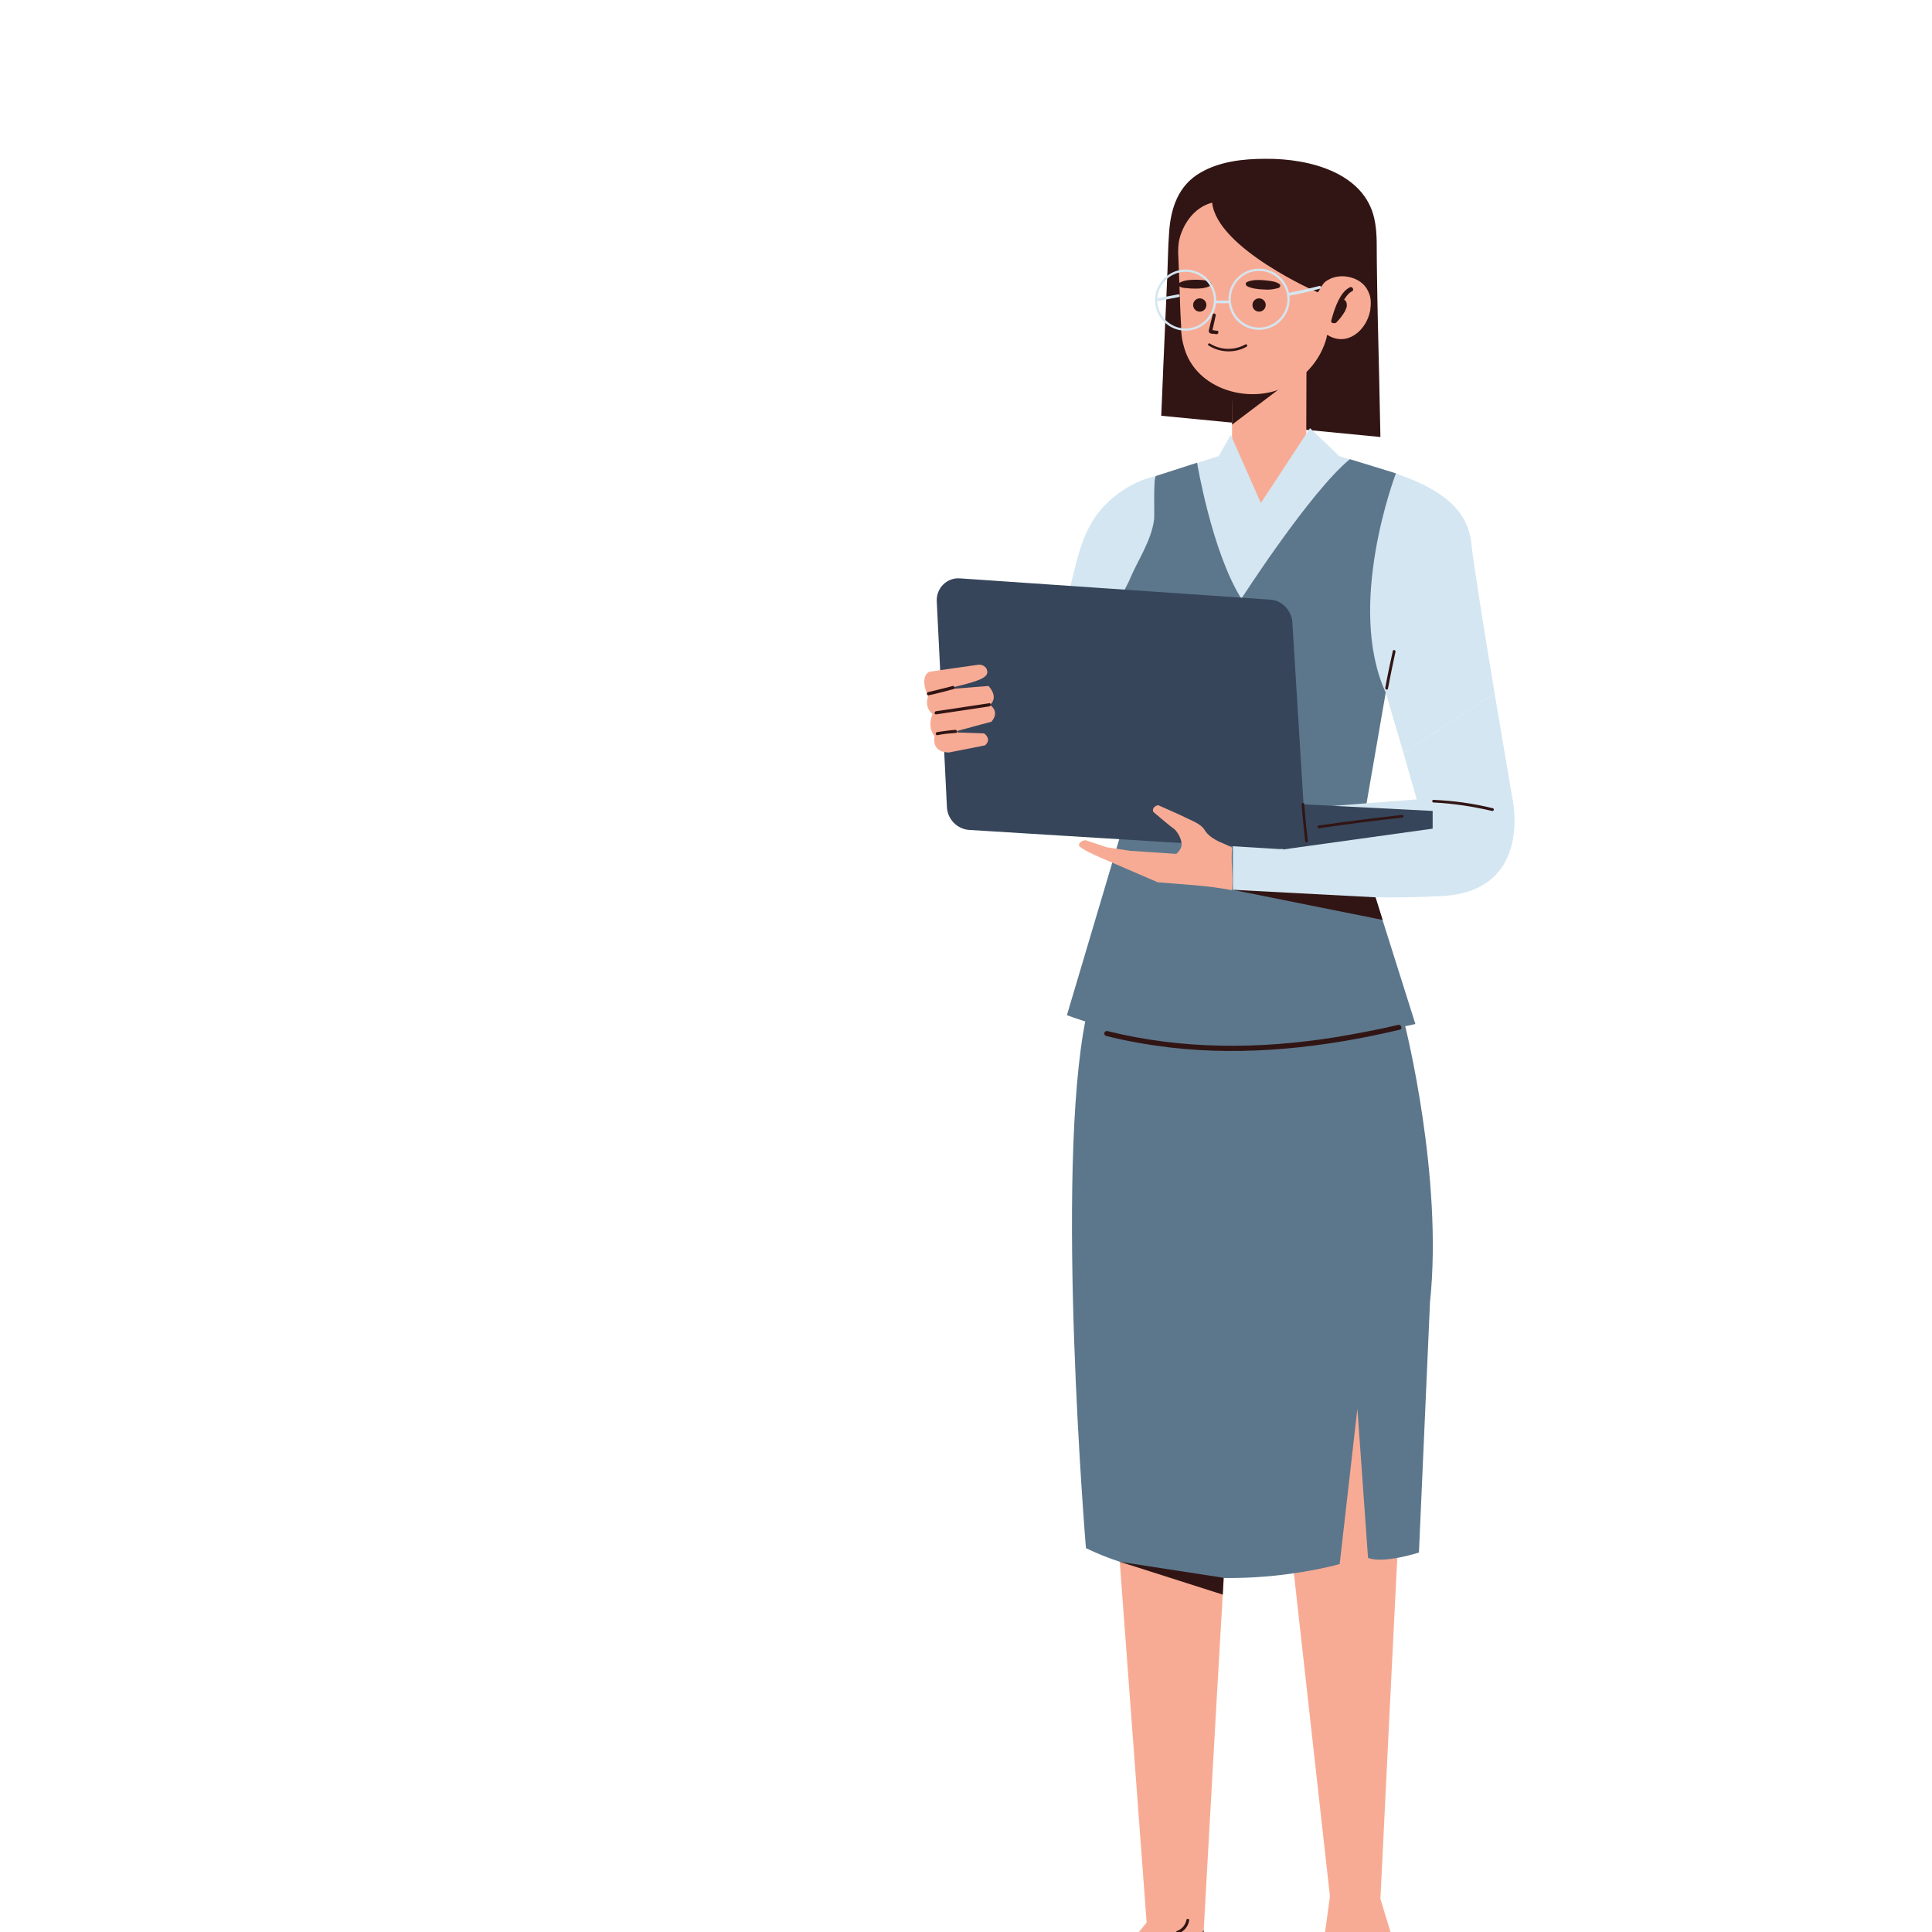 <svg xmlns="http://www.w3.org/2000/svg" xmlns:xlink="http://www.w3.org/1999/xlink" width="500" zoomAndPan="magnify" viewBox="0 0 375 375" height="500" preserveAspectRatio="xMidYMid meet" version="1.0"><defs><clipPath id="2d58e3b2e1"><path d="M 225 30.738 L 268 30.738 L 268 85 L 225 85 Z M 225 30.738 " clip-rule="nonzero"/></clipPath></defs><rect x="-37.5" width="450" fill="#ffffff" y="-37.5" height="450" fill-opacity="1"/><rect x="-37.5" width="450" fill="#ffffff" y="-37.5" height="450" fill-opacity="1"/><path fill="#f8ab94" d="M 258.141 368.074 L 254.875 392.066 L 262.609 396.969 C 264.07 397.914 266.219 397.828 267.68 396.883 L 274.727 392.066 C 275.242 392.238 267.938 368.59 267.938 368.59 C 267.938 368.59 271.375 298.078 271.461 298.078 L 268.281 263.34 L 258.57 261.793 L 250.578 300.316 Z M 258.141 368.074 " fill-opacity="1" fill-rule="nonzero"/><path fill="#f8ab94" d="M 238.543 291.113 C 238.199 292.148 233.645 374.609 233.645 374.609 L 222.559 391.207 L 208.031 391.207 L 222.559 373.148 L 216.973 298.164 Z M 238.543 291.113 " fill-opacity="1" fill-rule="nonzero"/><g clip-path="url(#2d58e3b2e1)"><path fill="#311514" d="M 267.938 84.824 C 267.852 80.785 267.766 76.742 267.68 72.617 C 267.508 65.562 267.336 58.598 267.25 51.547 C 267.164 48.453 267.422 45.355 266.734 42.348 C 264.758 33.664 254.445 30.738 245.59 30.824 C 241.293 30.824 236.738 31.34 233.043 33.492 C 228.66 35.984 227.285 40.457 226.941 44.84 C 226.684 48.195 226.684 51.461 226.512 54.816 C 226.254 60.664 225.996 66.598 225.738 72.445 C 225.738 72.531 225.738 72.531 225.738 72.617 C 225.738 72.617 225.395 80.699 225.395 80.699 C 225.395 80.699 267.938 84.824 267.938 84.824 Z M 267.938 84.824 " fill-opacity="1" fill-rule="nonzero"/></g><path fill="#f8ab94" d="M 239.23 77.688 C 239.059 78.375 239.145 100.562 239.145 100.562 L 253.5 100.734 L 253.586 70.379 Z M 239.23 77.688 " fill-opacity="1" fill-rule="nonzero"/><path fill="#311514" d="M 239.145 82.418 L 251.094 73.391 L 239.145 73.906 Z M 239.145 82.418 " fill-opacity="1" fill-rule="nonzero"/><path fill="#f8ab94" d="M 235.277 39.336 C 232.27 40.113 230.207 42.605 229.176 45.527 C 228.574 47.25 228.66 48.883 228.746 50.602 C 228.832 52.062 228.832 53.527 228.918 54.902 C 229.004 57.738 229.09 60.578 229.262 63.414 C 229.262 63.93 229.262 64.445 229.348 65.047 C 229.434 66.168 229.777 67.285 230.121 68.316 C 232.613 75.109 240.949 77.859 247.48 75.883 C 252.039 74.508 255.82 70.809 257.281 66.254 C 257.367 65.91 257.539 65.562 257.539 65.133 C 257.539 65.047 257.625 65.047 257.711 65.047 C 261.492 67.371 265.273 64.102 265.961 60.234 C 266.133 58.941 266.133 57.824 265.703 56.879 C 265.188 55.504 264.07 54.387 262.266 53.871 C 261.062 53.527 259.773 53.527 258.57 53.957 C 257.969 54.215 257.367 54.473 256.938 54.988 C 256.422 55.59 255.992 56.449 255.906 56.621 C 255.906 56.621 255.82 56.707 255.82 56.707 L 255.734 56.707 C 255.734 56.793 236.223 48.195 235.277 39.336 " fill-opacity="1" fill-rule="nonzero"/><path fill="#311514" d="M 243.098 59.199 C 243.098 59.371 243.133 59.535 243.195 59.695 C 243.262 59.852 243.355 59.992 243.477 60.113 C 243.598 60.234 243.738 60.328 243.895 60.395 C 244.055 60.457 244.219 60.492 244.387 60.492 C 244.559 60.492 244.723 60.457 244.883 60.395 C 245.039 60.328 245.18 60.234 245.301 60.113 C 245.422 59.992 245.516 59.852 245.578 59.695 C 245.645 59.535 245.676 59.371 245.676 59.199 C 245.676 59.031 245.645 58.867 245.578 58.707 C 245.516 58.551 245.422 58.41 245.301 58.289 C 245.18 58.168 245.039 58.074 244.883 58.008 C 244.723 57.945 244.559 57.91 244.387 57.91 C 244.219 57.91 244.055 57.945 243.895 58.008 C 243.738 58.074 243.598 58.168 243.477 58.289 C 243.355 58.41 243.262 58.551 243.195 58.707 C 243.133 58.867 243.098 59.031 243.098 59.199 Z M 243.098 59.199 " fill-opacity="1" fill-rule="nonzero"/><path fill="#311514" d="M 231.582 59.199 C 231.582 59.371 231.613 59.535 231.68 59.695 C 231.746 59.852 231.84 59.992 231.961 60.113 C 232.082 60.234 232.219 60.328 232.379 60.395 C 232.535 60.457 232.699 60.492 232.871 60.492 C 233.043 60.492 233.207 60.457 233.363 60.395 C 233.523 60.328 233.66 60.234 233.781 60.113 C 233.902 59.992 233.996 59.852 234.062 59.695 C 234.129 59.535 234.16 59.371 234.16 59.199 C 234.16 59.031 234.129 58.867 234.062 58.707 C 233.996 58.551 233.902 58.41 233.781 58.289 C 233.66 58.168 233.523 58.074 233.363 58.008 C 233.207 57.945 233.043 57.91 232.871 57.91 C 232.699 57.91 232.535 57.945 232.379 58.008 C 232.219 58.074 232.082 58.168 231.961 58.289 C 231.84 58.41 231.746 58.551 231.68 58.707 C 231.613 58.867 231.582 59.031 231.582 59.199 Z M 231.582 59.199 " fill-opacity="1" fill-rule="nonzero"/><path fill="#311514" d="M 236.223 64.188 C 236.051 64.188 235.879 64.188 235.621 64.102 C 235.535 64.102 235.449 64.102 235.363 64.102 C 235.363 64.016 235.363 64.016 235.363 63.93 C 235.363 63.844 235.449 63.672 235.449 63.586 C 235.535 63.328 235.535 63.07 235.621 62.812 C 235.707 62.297 235.879 61.781 235.965 61.266 C 236.051 60.836 235.449 60.664 235.363 61.094 C 235.191 61.953 234.934 62.727 234.762 63.586 C 234.676 63.93 234.418 64.531 234.934 64.703 C 235.105 64.789 235.363 64.789 235.535 64.789 L 236.137 64.875 C 236.309 64.875 236.48 64.703 236.48 64.531 C 236.566 64.359 236.395 64.188 236.223 64.188 Z M 236.223 64.188 " fill-opacity="1" fill-rule="nonzero"/><path fill="#311514" d="M 228.918 54.902 C 228.746 54.988 228.66 55.074 228.66 55.246 C 228.66 55.418 228.746 55.504 228.918 55.59 C 229.348 55.848 229.949 55.934 230.465 55.934 C 231.066 56.02 231.582 56.02 232.184 56.02 C 233.043 56.02 233.902 55.934 234.676 55.59 C 234.762 55.504 234.934 55.504 235.02 55.418 C 235.277 55.16 235.105 54.902 234.848 54.73 C 234.074 54.301 232.785 54.301 231.926 54.301 C 230.98 54.301 229.777 54.387 228.918 54.902 Z M 228.918 54.902 " fill-opacity="1" fill-rule="nonzero"/><path fill="#311514" d="M 242.066 54.73 C 241.895 54.816 241.809 54.902 241.809 55.074 C 241.809 55.246 241.895 55.418 241.98 55.504 C 242.41 55.762 243.098 55.934 243.527 56.02 C 244.129 56.105 244.73 56.191 245.332 56.191 C 246.191 56.277 247.137 56.191 248 55.934 C 248.172 55.934 248.258 55.848 248.344 55.762 C 248.602 55.504 248.516 55.246 248.258 55.074 C 247.48 54.559 246.191 54.473 245.246 54.387 C 244.215 54.301 243.012 54.301 242.066 54.73 Z M 242.066 54.73 " fill-opacity="1" fill-rule="nonzero"/><path fill="#311514" d="M 262.008 55.762 C 260.977 56.277 260.289 57.309 259.773 58.34 C 259.172 59.547 258.742 60.922 258.398 62.211 C 258.312 62.555 258.57 62.727 258.828 62.727 C 258.828 62.727 258.828 62.727 258.914 62.727 L 259 62.727 C 259.086 62.727 259.172 62.727 259.344 62.641 C 260.031 61.953 260.547 61.266 261.062 60.406 C 261.234 59.977 261.492 59.547 261.406 59.113 C 261.406 58.684 261.234 58.34 260.891 58.168 C 261.32 57.48 261.75 56.879 262.438 56.535 C 262.953 56.277 262.438 55.504 262.008 55.762 Z M 262.008 55.762 " fill-opacity="1" fill-rule="nonzero"/><path fill="#311514" d="M 234.848 66.684 C 236.91 67.973 239.574 68.059 241.723 66.855 C 241.98 66.684 242.238 67.113 241.98 67.285 C 239.746 68.574 236.824 68.488 234.676 67.113 C 234.246 66.941 234.59 66.512 234.848 66.684 Z M 234.848 66.684 " fill-opacity="1" fill-rule="nonzero"/><path fill="#d4e6f1" d="M 244.387 64.016 C 247.652 64.016 250.32 61.352 250.32 58.082 C 250.32 54.816 247.652 52.148 244.387 52.148 C 241.121 52.148 238.457 54.816 238.457 58.082 C 238.457 61.352 241.035 64.016 244.387 64.016 Z M 244.387 52.578 C 247.395 52.578 249.891 55.074 249.891 58.082 C 249.891 61.094 247.395 63.586 244.387 63.586 C 241.379 63.586 238.887 61.094 238.887 58.082 C 238.887 55.074 241.293 52.578 244.387 52.578 Z M 244.387 52.578 " fill-opacity="1" fill-rule="nonzero"/><path fill="#d4e6f1" d="M 230.121 64.188 C 233.387 64.188 236.051 61.523 236.051 58.254 C 236.051 54.988 233.387 52.32 230.121 52.32 C 226.855 52.32 224.191 54.988 224.191 58.254 C 224.191 61.523 226.855 64.188 230.121 64.188 Z M 230.121 52.75 C 233.129 52.75 235.621 55.246 235.621 58.254 C 235.621 61.266 233.129 63.758 230.121 63.758 C 227.113 63.758 224.621 61.266 224.621 58.254 C 224.621 55.246 227.113 52.75 230.121 52.75 Z M 230.121 52.75 " fill-opacity="1" fill-rule="nonzero"/><path fill="#d4e6f1" d="M 235.965 58.34 L 238.371 58.34 C 238.715 58.34 238.715 58.855 238.371 58.855 L 235.965 58.855 C 235.621 58.855 235.621 58.34 235.965 58.34 Z M 235.965 58.34 " fill-opacity="1" fill-rule="nonzero"/><path fill="#d4e6f1" d="M 250.062 56.879 C 252.039 56.449 254.102 56.02 256.078 55.504 C 256.422 55.418 256.508 55.934 256.25 56.02 C 254.273 56.535 252.297 57.051 250.234 57.395 C 249.891 57.48 249.805 56.965 250.062 56.879 Z M 250.062 56.879 " fill-opacity="1" fill-rule="nonzero"/><path fill="#d4e6f1" d="M 224.621 57.91 C 225.91 57.652 227.285 57.395 228.66 57.137 C 229.004 57.051 229.09 57.566 228.832 57.652 C 227.457 57.91 226.168 58.168 224.793 58.426 C 224.449 58.426 224.277 57.996 224.621 57.91 Z M 224.621 57.91 " fill-opacity="1" fill-rule="nonzero"/><path fill="#d4e6f1" d="M 268.969 134.441 C 268.969 134.441 203.906 127.906 203.906 127.906 C 205.023 123.863 206.141 119.738 207.258 115.695 C 208.805 110.105 209.664 103.656 213.535 99.102 C 216.285 95.832 220.152 93.34 224.363 92.395 L 236.566 88.523 L 238.887 84.395 L 244.73 97.637 L 254.273 83.105 C 254.273 83.105 259.945 88.523 259.945 88.523 C 268.453 91.445 284.355 93.855 285.559 105.293 C 285.988 109.332 288.137 122.746 290.113 134.613 C 284.184 138.398 278.336 142.352 272.406 146.137 Z M 268.969 134.441 " fill-opacity="1" fill-rule="nonzero"/><path fill="#5c778c" d="M 270.945 91.879 C 270.945 91.879 261.148 117.414 268.969 134.441 L 263.812 164.195 L 274.727 198.762 C 274.727 198.762 236.223 207.961 207.086 197.043 L 217.316 162.645 C 217.316 162.645 217.316 117.328 217.316 117.328 C 217.316 115.867 218.777 113.719 219.293 112.43 C 220.926 108.559 223.504 104.949 224.02 100.734 C 224.105 99.875 223.848 92.566 224.363 92.395 C 224.363 92.395 232.355 89.812 232.355 89.812 C 232.355 89.812 235.191 107.012 240.949 116.211 C 240.949 116.211 254.273 95.488 262.008 89.125 Z M 270.945 91.879 " fill-opacity="1" fill-rule="nonzero"/><path fill="#5c778c" d="M 272.75 199.191 C 272.75 199.191 280.141 228.43 277.562 252.762 L 275.414 301.348 C 275.414 301.348 268.539 303.582 265.531 302.379 L 263.469 273.402 L 260.031 303.582 C 260.031 303.582 233.301 311.406 210.781 300.488 C 210.781 300.488 204.68 227.395 210.781 197.559 C 210.781 197.559 257.109 188.703 272.75 199.191 Z M 272.75 199.191 " fill-opacity="1" fill-rule="nonzero"/><path fill="#d4e6f1" d="M 253.93 157.316 C 254.273 157.145 254.617 156.887 254.961 156.715 L 274.984 155.164 L 272.406 146.137 C 278.336 142.352 284.184 138.398 290.113 134.613 C 291.918 145.449 293.551 154.906 293.551 154.906 C 293.551 154.906 297.676 172.879 280.055 173.91 C 262.352 174.941 239.316 172.707 239.316 172.707 L 239.316 158.004 L 255.133 156.715 C 254.617 156.973 254.273 157.145 253.93 157.316 Z M 253.93 157.316 " fill-opacity="1" fill-rule="nonzero"/><path fill="#36455a" d="M 246.449 116.383 L 186.289 112.258 C 183.797 112.086 181.734 114.148 181.82 116.641 L 183.797 156.629 C 183.883 159.035 185.859 161.012 188.266 161.098 L 248.172 164.797 C 251.008 164.969 253.414 162.645 253.242 159.723 L 250.836 120.684 C 250.664 118.449 248.773 116.469 246.449 116.383 Z M 246.449 116.383 " fill-opacity="1" fill-rule="nonzero"/><path fill="#36455a" d="M 249.031 164.883 L 278.078 160.84 L 278.078 157.402 L 247.738 155.852 Z M 249.031 164.883 " fill-opacity="1" fill-rule="nonzero"/><path fill="#f8ab94" d="M 180.359 130.398 C 180.875 130.312 187.406 129.367 189.898 129.023 C 190.672 128.938 191.531 129.453 191.617 130.227 C 191.703 130.66 191.531 131.09 191.016 131.434 C 190.156 132.121 187.406 132.809 185.344 133.324 C 185.172 133.41 185.172 133.668 185.43 133.668 L 191.789 133.152 C 191.875 133.152 191.875 133.152 191.961 133.238 C 192.219 133.582 193.68 135.215 192.305 136.676 C 192.219 136.762 192.219 136.848 192.305 136.938 C 192.734 137.281 193.852 138.398 192.477 140.031 C 192.477 140.031 192.391 140.117 192.391 140.117 C 191.875 140.203 187.922 141.32 185.945 141.836 C 185.773 141.922 185.773 142.18 185.945 142.18 L 190.93 142.352 C 190.93 142.352 191.016 142.352 191.016 142.352 C 191.273 142.523 192.477 143.559 191.188 144.676 L 184.227 146.051 C 184.055 146.051 180.875 146.223 181.391 142.953 C 181.391 142.867 181.391 142.867 181.391 142.867 C 181.133 142.609 180.016 141.062 180.961 138.742 C 180.961 138.656 180.961 138.656 180.961 138.57 C 180.703 138.227 179.5 137.453 180.102 135.215 C 180.102 135.129 180.102 135.043 180.102 135.043 C 179.672 134.184 178.637 131.348 180.359 130.398 Z M 180.359 130.398 " fill-opacity="1" fill-rule="nonzero"/><path fill="#311514" d="M 181.648 138.055 C 185.086 137.539 188.523 137.023 191.961 136.504 C 192.391 136.418 192.391 137.023 192.047 137.109 C 188.609 137.625 185.172 138.141 181.734 138.656 C 181.305 138.742 181.305 138.141 181.648 138.055 Z M 181.648 138.055 " fill-opacity="1" fill-rule="nonzero"/><path fill="#311514" d="M 180.102 134.355 C 181.734 133.926 183.367 133.582 184.914 133.152 C 185.258 133.066 185.516 133.668 185.086 133.754 C 183.453 134.184 181.906 134.613 180.273 134.957 C 179.93 135.043 179.758 134.527 180.102 134.355 Z M 180.102 134.355 " fill-opacity="1" fill-rule="nonzero"/><path fill="#311514" d="M 181.906 142.094 C 183.109 141.922 184.227 141.75 185.43 141.664 C 185.859 141.664 185.859 142.266 185.516 142.266 C 184.312 142.352 183.195 142.438 181.992 142.695 C 181.562 142.781 181.477 142.18 181.906 142.094 Z M 181.906 142.094 " fill-opacity="1" fill-rule="nonzero"/><path fill="#f8ab94" d="M 210.695 163.078 L 214.824 164.453 L 219.379 165.141 L 228.316 165.742 C 228.316 165.742 229.434 164.797 229.348 163.852 C 229.348 162.82 228.488 161.27 227.715 160.754 C 226.941 160.238 223.848 157.574 223.848 157.574 C 223.504 156.543 224.793 156.281 224.793 156.281 C 224.793 156.281 229.691 158.434 230.293 158.777 C 230.895 159.121 233.043 159.809 233.816 161.098 C 234.418 162.129 235.535 162.82 236.566 163.336 C 236.824 163.422 239.145 164.453 239.145 164.539 C 238.887 167.805 239.402 169.527 239.145 172.793 C 234.332 171.848 229.52 171.676 224.707 171.246 L 214.137 166.688 C 214.137 166.688 209.148 164.625 209.406 163.938 C 209.664 163.164 210.695 163.078 210.695 163.078 Z M 210.695 163.078 " fill-opacity="1" fill-rule="nonzero"/><path fill="#311514" d="M 233.645 374.609 L 233.645 399.891 C 233.645 400.75 232.957 401.438 232.098 401.438 L 227.371 401.438 L 226.34 397.57 L 223.848 400.664 C 223.504 401.094 222.902 401.352 222.301 401.352 L 202.875 401.352 C 201.07 401.352 200.211 399.203 201.414 397.914 L 208.031 391.207 L 222.559 391.207 Z M 233.645 374.609 " fill-opacity="1" fill-rule="nonzero"/><path fill="#311514" d="M 214.996 200.137 C 229.434 203.75 244.473 203.664 259.086 201.34 C 263.211 200.652 267.336 199.879 271.375 198.934 C 271.977 198.762 272.32 199.793 271.633 199.879 C 257.109 203.32 241.98 205.039 227.113 203.32 C 222.902 202.805 218.777 202.117 214.738 201.082 C 214.051 200.91 214.309 199.965 214.996 200.137 Z M 214.996 200.137 " fill-opacity="1" fill-rule="nonzero"/><path fill="#311514" d="M 266.992 174.168 L 239.23 172.707 L 268.367 178.555 Z M 266.992 174.168 " fill-opacity="1" fill-rule="nonzero"/><path fill="#311514" d="M 278.25 155.25 C 282.117 155.422 285.988 155.938 289.77 156.887 C 290.113 156.973 289.941 157.488 289.598 157.402 C 285.902 156.543 282.031 155.938 278.25 155.766 C 277.906 155.766 277.906 155.25 278.25 155.25 Z M 278.25 155.25 " fill-opacity="1" fill-rule="nonzero"/><path fill="#311514" d="M 270.344 126.359 C 270.43 126.016 270.945 126.188 270.859 126.531 C 270.344 128.938 269.828 131.348 269.398 133.668 C 269.312 134.012 268.797 133.84 268.883 133.496 C 269.312 131.09 269.828 128.68 270.344 126.359 Z M 270.344 126.359 " fill-opacity="1" fill-rule="nonzero"/><path fill="#311514" d="M 255.906 160.238 C 261.32 159.465 266.734 158.777 272.148 158.176 C 272.492 158.176 272.492 158.691 272.148 158.691 C 266.734 159.293 261.406 159.98 256.078 160.754 C 255.734 160.754 255.562 160.324 255.906 160.238 Z M 255.906 160.238 " fill-opacity="1" fill-rule="nonzero"/><path fill="#311514" d="M 253.156 156.109 C 253.328 158.52 253.586 160.926 253.844 163.25 C 253.844 163.594 253.414 163.594 253.328 163.25 C 253.07 160.84 252.812 158.434 252.641 156.109 C 252.641 155.766 253.156 155.766 253.156 156.109 Z M 253.156 156.109 " fill-opacity="1" fill-rule="nonzero"/><path fill="#311514" d="M 228.488 374.781 C 229.434 374.438 230.121 373.578 230.293 372.633 C 230.293 372.461 230.465 372.461 230.637 372.461 C 230.809 372.461 230.809 372.633 230.809 372.805 C 230.637 373.922 229.777 374.953 228.66 375.297 C 228.488 375.383 228.402 375.211 228.316 375.125 C 228.23 374.953 228.316 374.867 228.488 374.781 Z M 228.488 374.781 " fill-opacity="1" fill-rule="nonzero"/><path fill="#311514" d="M 217.402 303.152 L 237.34 309.516 L 237.512 306.25 Z M 217.402 303.152 " fill-opacity="1" fill-rule="nonzero"/></svg>